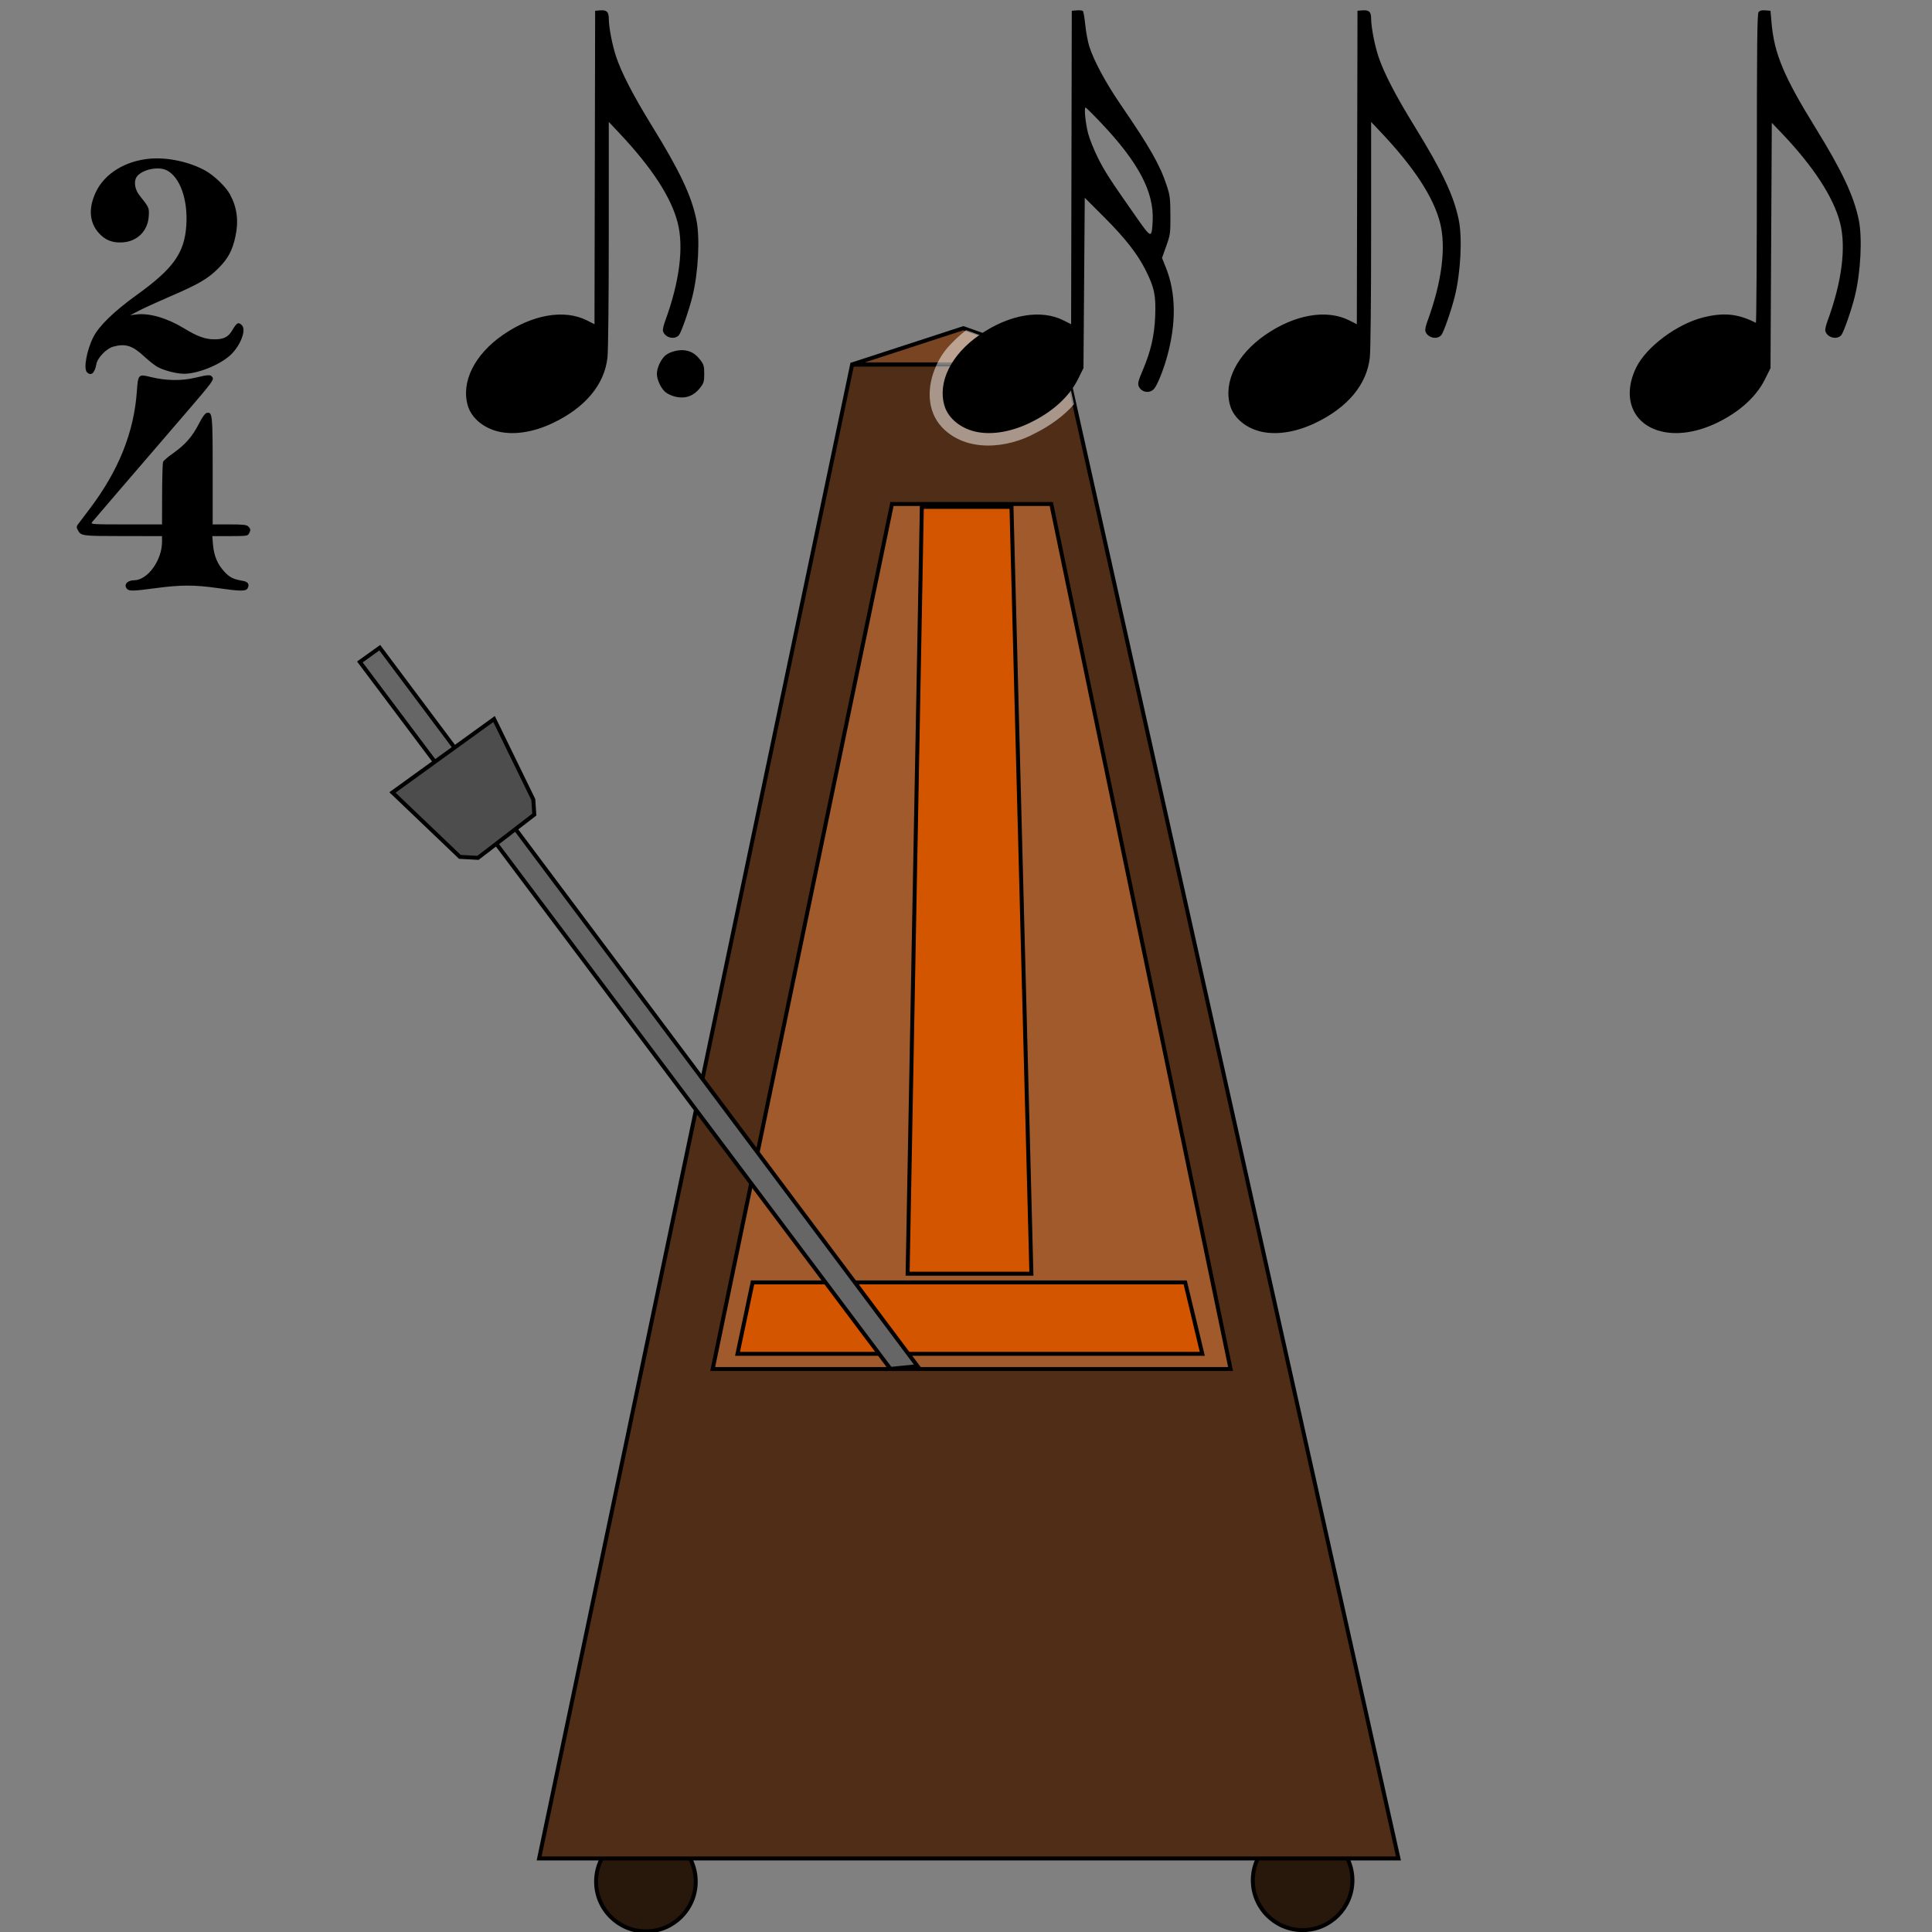 <?xml version="1.0" encoding="UTF-8" standalone="no"?>
<!-- Created with Inkscape (http://www.inkscape.org/) -->

<svg
   xmlns:dc="http://purl.org/dc/elements/1.1/"
   xmlns:cc="http://creativecommons.org/ns#"
   xmlns:rdf="http://www.w3.org/1999/02/22-rdf-syntax-ns#"
   xmlns:svg="http://www.w3.org/2000/svg"
   xmlns="http://www.w3.org/2000/svg"
   xmlns:sodipodi="http://sodipodi.sourceforge.net/DTD/sodipodi-0.dtd"
   xmlns:inkscape="http://www.inkscape.org/namespaces/inkscape"
   width="1000"
   height="1000"
   id="svg2"
   version="1.1"
   inkscape:version="0.48.4 r9939"
   sodipodi:docname="logo2.svg">
  <rect width="100%" height="100%" fill="#808080" stroke="none"/>
  <defs
     id="defs4" />
  <sodipodi:namedview
     id="base"
     pagecolor="#ffffff"
     bordercolor="#666666"
     borderopacity="1.0"
     inkscape:pageopacity="0.0"
     inkscape:pageshadow="2"
     inkscape:zoom="0.49497475"
     inkscape:cx="112.84397"
     inkscape:cy="668.50223"
     inkscape:document-units="px"
     inkscape:current-layer="layer1"
     showgrid="false"
     inkscape:window-width="1920"
     inkscape:window-height="983"
     inkscape:window-x="1918"
     inkscape:window-y="38"
     inkscape:window-maximized="1"
     showguides="true"
     inkscape:guide-bbox="true">
    <sodipodi:guide
       orientation="1,0"
       position="499.015,1123.29"
       id="guide3153" />
  </sodipodi:namedview>
  <g
     inkscape:label="Layer 1"
     inkscape:groupmode="layer"
     id="layer1"
     transform="translate(0,-52.362)">
    <g
       id="g3142"
       transform="matrix(0.84,0,0,0.84,50.054,168.802)">
      <path
         transform="matrix(2.455,0,0,2.455,333.617,-728.316)"
         d="m 179.286,712.143 c 0,6.904 -5.596,12.5 -12.5,12.5 -6.904,0 -12.5,-5.596 -12.5,-12.5 0,-6.904 5.596,-12.5 12.5,-12.5 6.904,0 12.5,5.596 12.5,12.5 z"
         sodipodi:ry="12.5"
         sodipodi:rx="12.5"
         sodipodi:cy="712.14288"
         sodipodi:cx="166.78572"
         id="path3076-3"
         style="fill:#28170b;fill-opacity:1;stroke:#000000"
         sodipodi:type="arc" />
      <path
         transform="matrix(2.455,0,0,2.455,-71.037,-727.513)"
         d="m 179.286,712.143 c 0,6.904 -5.596,12.5 -12.5,12.5 -6.904,0 -12.5,-5.596 -12.5,-12.5 0,-6.904 5.596,-12.5 12.5,-12.5 6.904,0 12.5,5.596 12.5,12.5 z"
         sodipodi:ry="12.5"
         sodipodi:rx="12.5"
         sodipodi:cy="712.14288"
         sodipodi:cx="166.78572"
         id="path3076"
         style="fill:#28170b;fill-opacity:1;stroke:#000000"
         sodipodi:type="arc" />
      <path
         inkscape:connector-curvature="0"
         id="path3066"
         d="m 272.616,1006.532 529.506,0 -205.14,-920.499 -131.5,0 z"
         style="fill:#502d16;stroke:#000000;stroke-width:2.455px;stroke-linecap:butt;stroke-linejoin:miter;stroke-opacity:1" />
      <path
         inkscape:connector-curvature="0"
         id="path3068"
         d="m 379.569,704.959 319.106,0 -110.46,-533.013 -98.187,0 z"
         style="fill:#a05a2c;stroke:#000000;stroke-width:2.455px;stroke-linecap:butt;stroke-linejoin:miter;stroke-opacity:1" />
      <path
         inkscape:connector-curvature="0"
         id="path3070"
         d="m 465.529,85.921 131.418,0 -62.919,-22.316 z"
         style="fill:#784421;stroke:#000000;stroke-width:2.455px;stroke-linecap:butt;stroke-linejoin:miter;stroke-opacity:1" />
      <path
         inkscape:connector-curvature="0"
         id="path3098"
         d="m 499.672,646.222 76.27,0 -12.273,-472.523 -55.23,0 z"
         style="fill:#d45500;stroke:#000000;stroke-width:2.455px;stroke-linecap:butt;stroke-linejoin:miter;stroke-opacity:1" />
      <path
         inkscape:connector-curvature="0"
         id="path3100"
         d="m 394.86,695.589 9.298,-44.013 266.555,0 10.538,44.013 z"
         style="fill:#d45500;stroke:#000000;stroke-width:2.455px;stroke-linecap:butt;stroke-linejoin:miter;stroke-opacity:1" />
      <path
         inkscape:connector-curvature="0"
         id="path3072"
         d="M 505.809,703.206 174.429,260.489 162.156,269.256 489.085,704.887 z"
         style="fill:#666666;stroke:#000000;stroke-width:2.455px;stroke-linecap:butt;stroke-linejoin:miter;stroke-opacity:1" />
      <path
         inkscape:connector-curvature="0"
         id="path3074"
         d="m 182.236,349.687 62.61,-45.252 24.176,49.592 0.62,9.298 -34.714,26.656 -11.158,-0.62 z"
         style="fill:#4d4d4d;stroke:#000000;stroke-width:2.455px;stroke-linecap:butt;stroke-linejoin:miter;stroke-opacity:1" />
    </g>
    <path
       style="fill:#ffffff;fill-opacity:0.502"
       d="M 500.031 170.906 C 496.438 173.73 493.139 176.874 490.219 180.188 C 488.014 182.813 486.118 185.858 484.625 189.125 L 551.406 189.125 L 500.031 170.906 z M 484.594 189.219 C 479.828 199.716 479.387 212.503 487.656 221.25 C 500.217 234.333 521.423 232.189 536.094 224.094 C 543.264 220.498 550.39 215.487 555.906 209.25 L 551.438 189.219 L 484.594 189.219 z "
       transform="translate(0,52.362)"
       id="path3034-7" />
    <path
       style="fill:#000000"
       d="m 65.845,357.28 c -2.048,-2.048 -0.09,-4.571 3.545,-4.571 6.968,0 14.47,-10.317 14.47,-19.901 l 0,-2.954 -20.335,-0.022 c -21.463,-0.023 -21.606,-0.042 -23.299,-3.22 -0.669,-1.255 -0.657,-1.795 0.058,-2.754 0.489,-0.656 3.196,-4.234 6.014,-7.951 15.061,-19.864 23.042,-39.71 24.54,-61.018 0.616,-8.762 0.816,-8.972 7.058,-7.41 7.811,1.955 15.955,2.109 22.991,0.433 7.328,-1.745 8.288,-1.754 9.181,-0.085 0.621,1.16 -0.884,3.181 -11.886,15.965 -33.199,38.575 -49.694,57.782 -50.536,58.846 -0.871,1.1 0.12,1.166 17.646,1.166 l 18.568,0 0.047,-15.629 c 0.026,-8.596 0.253,-16.14 0.504,-16.764 0.251,-0.624 2.602,-2.641 5.225,-4.481 6.195,-4.347 9.902,-8.587 13.309,-15.223 1.788,-3.481 3.22,-5.463 4.062,-5.619 2.953,-0.548 3.069,0.586 3.069,29.947 l -3e-5,27.769 8.691,0 c 7.004,0 8.896,0.205 9.747,1.056 1.239,1.239 1.306,1.927 0.36,3.693 -0.636,1.188 -1.488,1.3 -9.845,1.3 l -9.149,0 0.383,4.537 c 0.48,5.685 2.317,10.025 5.884,13.894 2.731,2.963 4.632,3.908 9.493,4.722 2.709,0.453 3.621,1.801 2.56,3.784 -0.9,1.681 -3.569,1.671 -15.752,-0.059 -11.818,-1.679 -18.915,-1.675 -31.519,0.015 -11.587,1.554 -13.98,1.639 -15.085,0.533 z M 259.434,276.039 c -8.398,-1.497 -15.28,-6.926 -17.27,-13.628 -3.646,-12.278 3.396,-26.507 18.175,-36.723 15.291,-10.57 31.779,-13.399 43.502,-7.463 l 3.863,1.956 0.171,-81.12 0.171,-81.12 2.568,-0.211 c 3.399,-0.28 4.491,0.75 4.491,4.239 0,4.317 1.763,13.537 3.734,19.53 2.773,8.431 8.892,20.264 18.756,36.269 14.31,23.221 20.263,35.81 22.846,48.315 1.947,9.425 1.021,27.375 -2.049,39.746 -1.747,7.04 -5.704,18.412 -6.935,19.933 -2.189,2.703 -7.395,1.397 -8.305,-2.084 -0.176,-0.673 0.279,-2.846 1.012,-4.83 7.529,-20.396 9.86,-38.463 6.605,-51.192 -3.38,-13.214 -13.323,-28.475 -30.286,-46.484 l -5.378,-5.71 -0.004,57.956 c -0.002,33.928 -0.283,60.464 -0.675,64.006 -1.548,13.995 -11.482,25.907 -28.273,33.903 -9.369,4.462 -18.793,6.124 -26.716,4.712 z m 246.704,0 c -8.398,-1.497 -15.28,-6.926 -17.27,-13.628 -3.646,-12.278 3.396,-26.507 18.175,-36.723 15.291,-10.57 31.779,-13.399 43.502,-7.463 l 3.863,1.956 0.171,-81.12 0.171,-81.12 2.609,-0.214 c 1.435,-0.118 2.854,0.034 3.154,0.336 0.299,0.303 0.855,3.575 1.234,7.272 0.379,3.697 1.318,8.688 2.085,11.092 2.39,7.484 8.464,18.766 16.117,29.936 15.264,22.279 20.413,31.315 23.928,41.991 1.699,5.16 1.885,6.659 1.921,15.461 0.039,9.348 -0.049,9.999 -2.151,15.897 l -2.192,6.15 2.018,5.04 c 5.23,13.062 5.429,28.737 0.584,46.185 -1.979,7.127 -5.136,14.86 -6.791,16.637 -2.366,2.54 -6.683,1.681 -7.922,-1.577 -0.508,-1.336 -0.097,-2.918 2.09,-8.036 4.222,-9.881 6.089,-17.99 6.492,-28.199 0.417,-10.56 -0.437,-14.703 -4.851,-23.528 -4.314,-8.625 -10.645,-16.71 -21.845,-27.897 l -9.758,-9.747 -0.336,44.082 -0.336,44.082 -2.823,5.696 c -4.533,9.147 -13.344,17.117 -25.122,22.726 -9.369,4.462 -18.793,6.124 -26.716,4.712 z m 90.485,-109.535 c 0.692,-14.793 -7.329,-30.031 -26.448,-50.244 -4.286,-4.532 -8.018,-8.239 -8.292,-8.239 -0.851,0 -0.04,8.152 1.337,13.444 0.722,2.773 2.962,8.369 4.978,12.436 3.525,7.109 6.574,11.813 20.478,31.589 7.289,10.368 7.508,10.396 7.947,1.014 z m 57.403,109.535 c -8.399,-1.497 -15.28,-6.926 -17.27,-13.628 -3.646,-12.278 3.396,-26.507 18.175,-36.723 15.291,-10.57 31.779,-13.399 43.502,-7.463 l 3.863,1.956 0.171,-81.12 0.171,-81.12 2.568,-0.211 c 3.399,-0.28 4.491,0.75 4.491,4.239 0,4.317 1.763,13.537 3.734,19.53 2.773,8.431 8.892,20.264 18.756,36.269 14.31,23.221 20.263,35.81 22.846,48.315 1.947,9.425 1.022,27.375 -2.049,39.746 -1.747,7.04 -5.704,18.412 -6.935,19.933 -2.189,2.703 -7.395,1.397 -8.305,-2.084 -0.176,-0.673 0.279,-2.846 1.012,-4.83 7.53,-20.396 9.861,-38.463 6.605,-51.192 -3.38,-13.214 -13.323,-28.475 -30.286,-46.484 l -5.378,-5.71 -0.007,57.956 c 0,33.928 -0.283,60.464 -0.675,64.006 -1.548,13.995 -11.482,25.907 -28.273,33.903 -9.369,4.462 -18.793,6.124 -26.716,4.712 z m 207.715,0 c -16.284,-2.902 -22.704,-17.388 -14.835,-33.473 5.188,-10.603 21,-22.449 34.541,-25.874 10.718,-2.711 18.165,-1.958 27.393,2.771 0.277,0.142 0.504,-35.706 0.504,-79.663 0,-64.194 0.171,-80.155 0.867,-81.107 0.634,-0.866 1.584,-1.127 3.529,-0.969 l 2.662,0.217 0.523,6.05 c 1.396,16.155 6.297,27.868 22.922,54.786 13.526,21.898 19.688,35.014 22.227,47.306 1.947,9.425 1.022,27.375 -2.049,39.746 -1.747,7.04 -5.704,18.412 -6.935,19.933 -2.189,2.703 -7.395,1.397 -8.305,-2.084 -0.176,-0.673 0.279,-2.846 1.012,-4.83 7.53,-20.396 9.861,-38.463 6.605,-51.192 -3.371,-13.18 -13.833,-29.229 -30.272,-46.44 l -5.055,-5.293 -0.336,63.491 -0.336,63.491 -2.823,5.696 c -4.533,9.147 -13.343,17.117 -25.122,22.726 -9.369,4.462 -18.793,6.124 -26.716,4.712 z M 349.136,257.579 c -1.732,-0.44 -3.937,-1.525 -4.9,-2.411 -2.291,-2.11 -4.232,-6.394 -4.232,-9.342 0,-2.948 1.941,-7.232 4.232,-9.342 2.221,-2.045 7.275,-3.353 10.605,-2.744 3.253,0.595 5.394,2.007 7.776,5.129 1.638,2.148 1.893,3.086 1.893,6.956 0,3.871 -0.255,4.809 -1.893,6.956 -3.565,4.674 -7.896,6.215 -13.482,4.797 z M 45.006,245.019 c -1.859,-1.859 -0.13,-11.36 3.31,-18.19 2.892,-5.742 10.787,-13.408 22.436,-21.783 18.976,-13.644 24.716,-21.688 25.681,-35.988 0.895,-13.27 -3.206,-24.935 -10.018,-28.493 -4.464,-2.332 -13.208,-0.419 -15.739,3.444 -1.536,2.344 -0.871,6.468 1.529,9.488 5.018,6.313 5.04,6.364 4.785,10.745 -0.442,7.576 -5.81,13.019 -13.379,13.567 -5.356,0.387 -9.218,-1.135 -12.587,-4.962 -4.796,-5.449 -5.304,-12.725 -1.463,-20.956 4.525,-9.698 15.353,-16.358 28.319,-17.418 9.094,-0.743 20.42,1.74 28.48,6.245 4.523,2.528 10.542,8.326 12.635,12.172 3.711,6.819 4.605,13.665 2.858,21.907 -1.522,7.184 -3.83,11.465 -8.909,16.524 -5.397,5.376 -10.195,8.165 -25.05,14.557 -6.1,2.625 -13.209,5.869 -15.797,7.208 l -4.706,2.436 3.121,-0.39 c 6.722,-0.84 15.866,1.796 24.569,7.082 7.175,4.358 11.129,5.787 16.034,5.794 4.65,0.007 7.045,-1.204 9.038,-4.568 2.464,-4.16 3.214,-4.56 5.069,-2.705 2.476,2.476 -0.967,11.05 -6.335,15.775 -5.626,4.952 -16.681,9.317 -23.598,9.317 -3.736,0 -9.853,-1.529 -13.443,-3.36 -1.456,-0.743 -4.585,-3.164 -6.955,-5.381 -6.249,-5.846 -9.908,-7.041 -16.238,-5.302 -3.612,0.992 -8.178,5.741 -8.792,9.144 -0.838,4.64 -2.72,6.226 -4.854,4.092 z"
       id="path3034"
       inkscape:connector-curvature="0" />
  </g>
</svg>
